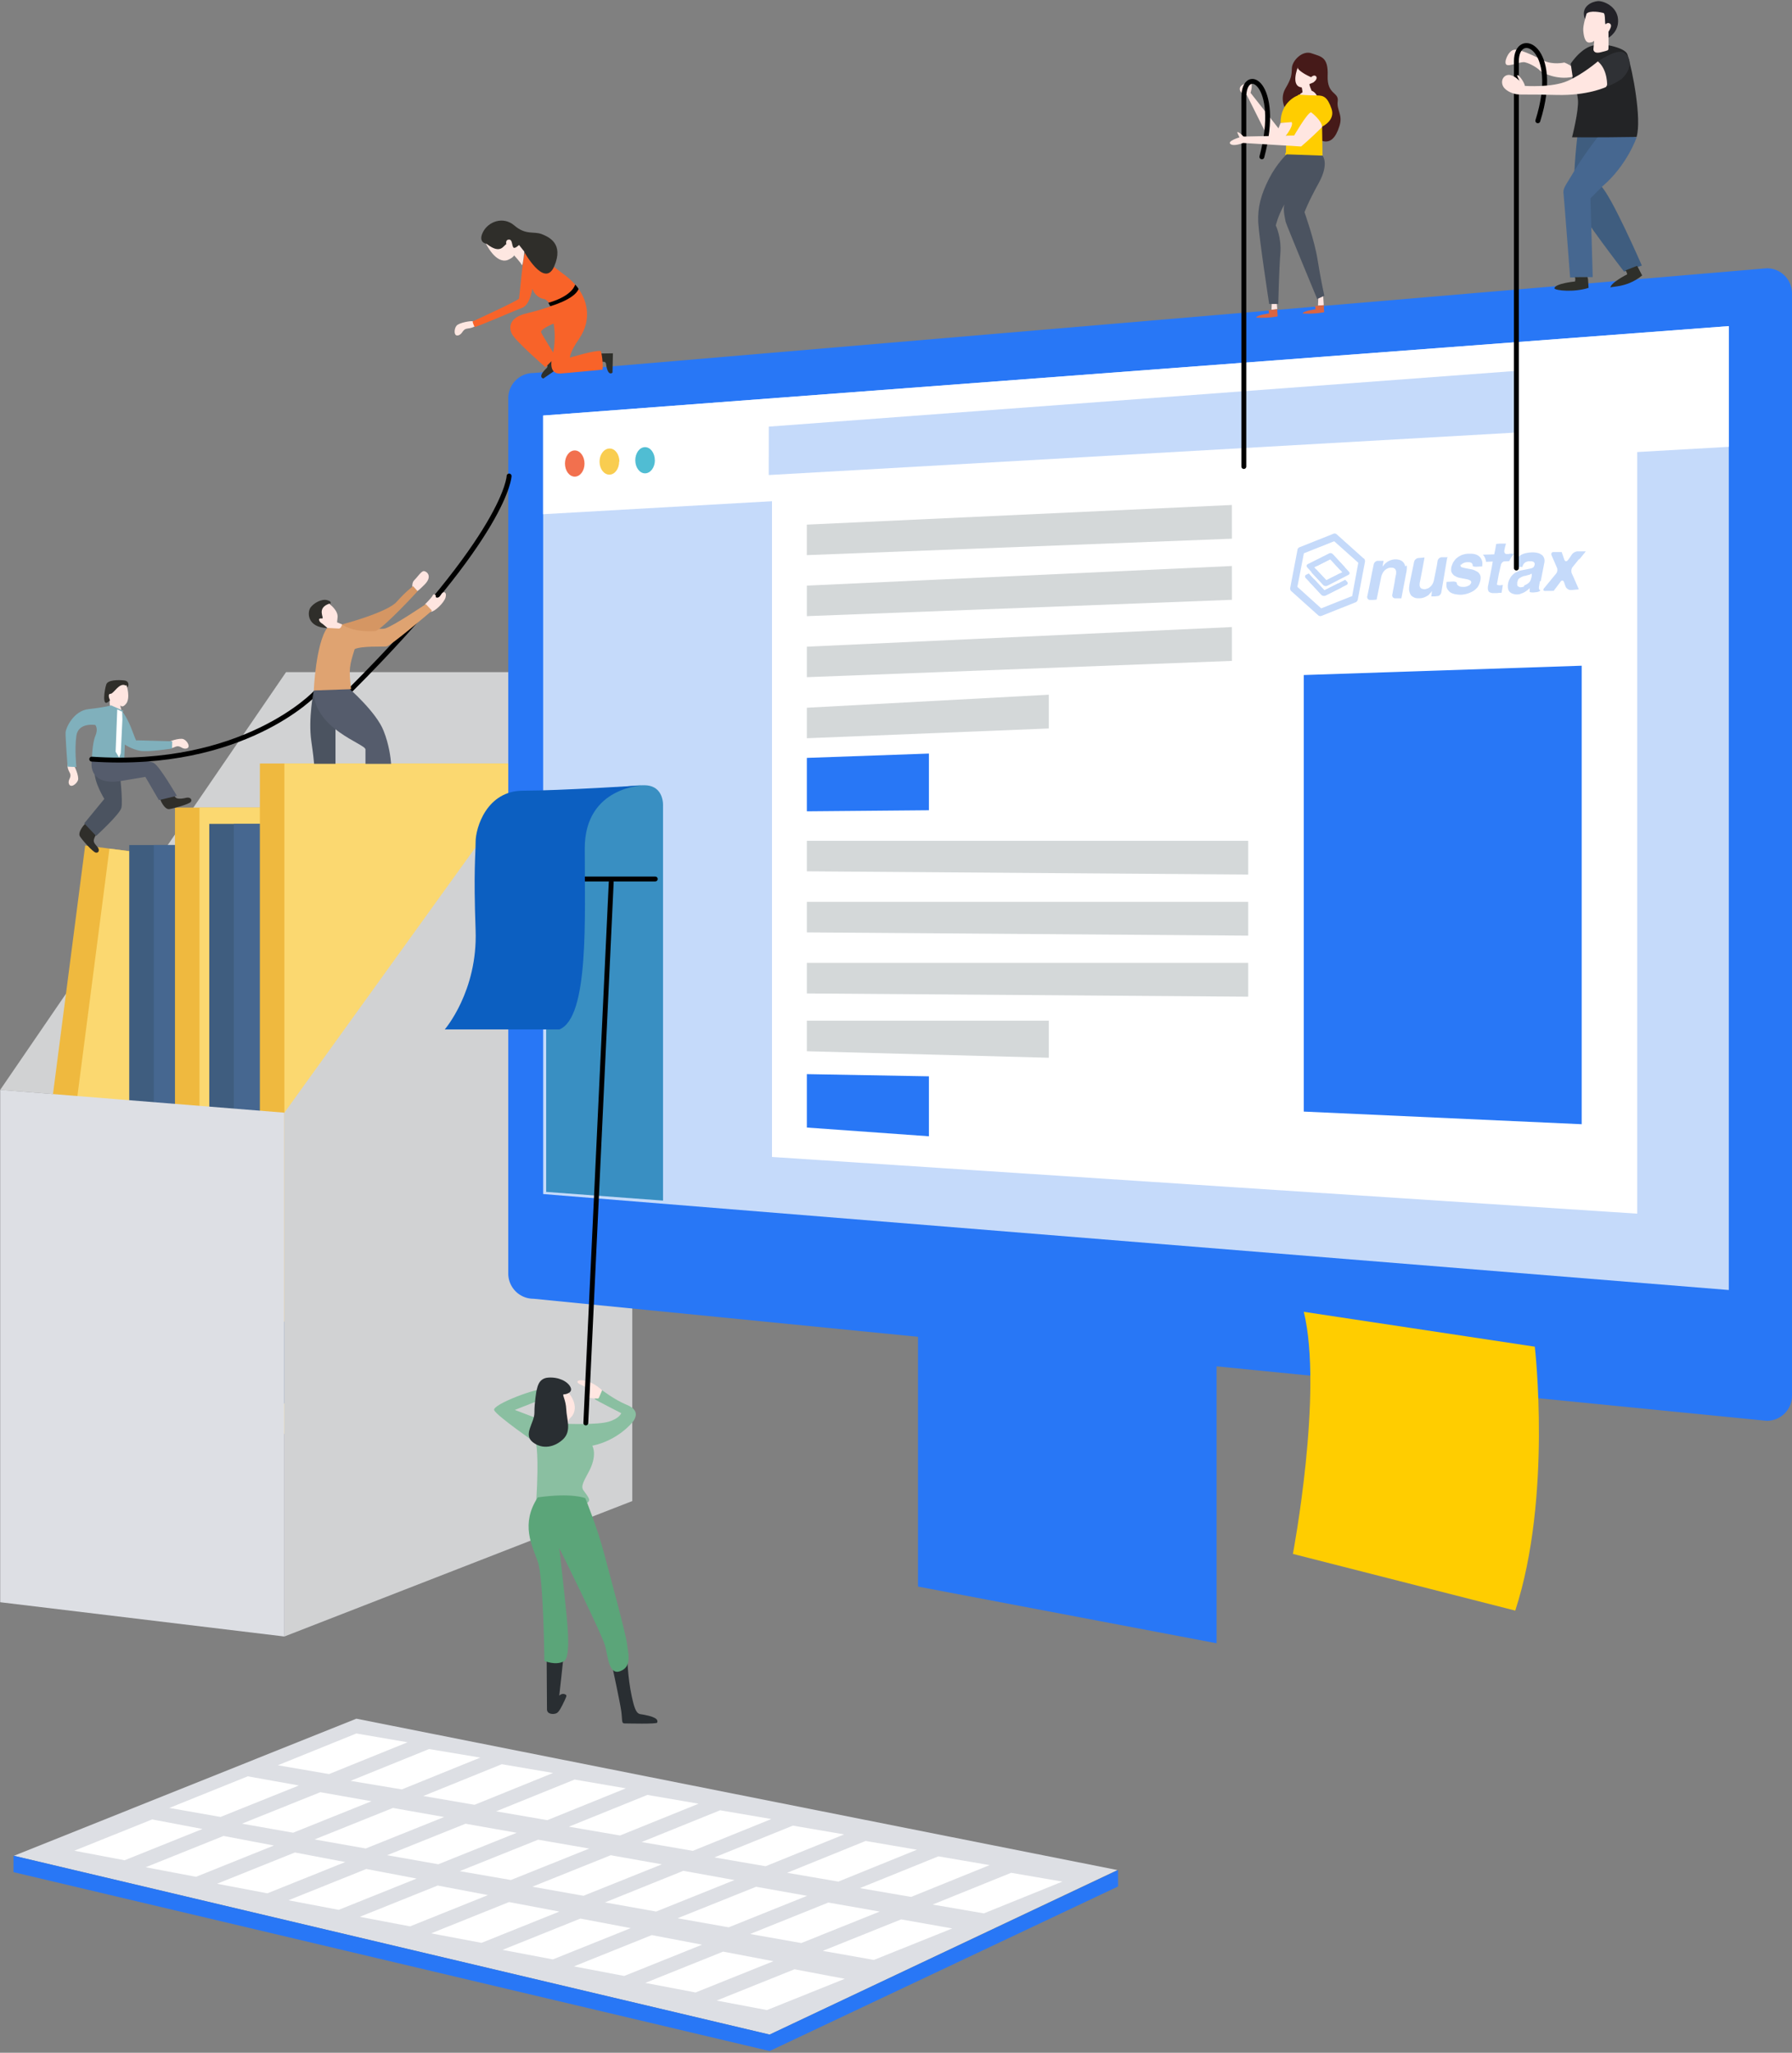 <svg xmlns="http://www.w3.org/2000/svg" viewBox="0 0 550 630"><rect x="0" y="0" width="550" height="630" fill="#808080" stroke="none"/><g id="folder"><path fill="#D1D2D3" d="M.063 334.484l87.73-128.2h96.75l-97.26 135.2-87.22-7z"/><path fill="#EFB93F" d="M83.163 439.555l-79.02-10.202 22-169.87 79.04 10.22-22.02 169.852z"/><path fill="#FBD870" d="M90.632 440.533l-79.04-10.22 22-169.86 79.03 10.2-21.99 169.88z"/><path fill="#3F5D7F" d="M39.663 259.354h79.7v171.3h-79.7v-171.3z"/><path fill="#466790" d="M47.183 259.354h79.7v171.3h-79.7v-171.3z"/><path fill="#EFB93F" d="M53.703 247.854h79.7v171.27h-79.7v-171.27z"/><path fill="#FBD870" d="M61.222 247.854h79.7v171.27h-79.7v-171.27z"/><path fill="#3F5D7F" d="M64.232 252.854h79.7v171.28h-79.7v-171.28z"/><path fill="#466790" d="M71.763 252.854h79.7v171.28h-79.7v-171.28z"/><path fill="#EFB93F" d="M79.762 234.324h79.7v171.28h-79.7v-171.28z"/><path fill="#FBD870" d="M87.283 234.324h79.7v171.28h-79.7v-171.28z"/><path fill="#DDDFE4" d="M87.283 502.254l-87.22-10.52v-157.25l87.22 7v160.77z"/><path fill="#D1D2D3" d="M194.063 460.683l-106.78 41.57v-160.76l106.78-148.24v267.43z"/></g><g id="keyboard"><path fill="#DDDFE4" d="M236.212 624.427l-231.94-54.87 105.1-42.08 233.602 46.46-106.762 50.49z"/><path fill="#FFF" d="M125.093 534.714l-24.1 9.762-15.73-2.7 24.1-9.76 15.73 2.698zm22.33 4.7l-24.1 9.77-15.73-2.63 24.1-9.76 15.73 2.62zm22.32 4.722l-24.1 9.77-15.72-2.7 24.1-9.76 15.72 2.69zm22.34 4.718l-24.1 9.763-15.72-2.702 24.1-9.76 15.72 2.7zm22.33 4.72l-24.1 9.75-15.72-2.7 24.1-9.75 15.72 2.7zm22.33 4.7l-24.1 9.76-15.72-2.697 24.1-9.752 15.72 2.69zm22.34 4.72l-24.1 9.763-15.73-2.703 24.1-9.758 15.73 2.698zm22.33 4.7l-24.1 9.78-15.73-2.698 24.102-9.77 15.73 2.69zm22.33 4.72l-24.1 9.76-15.73-2.696 24.1-9.752 15.73 2.69zm22.33 5.06l-24.1 9.752-15.73-2.7 24.1-9.75 15.73 2.698zm-234.33-29.5l-24.06 9.662-15.7-2.77 24.06-9.7 15.7 2.81zm22.27 4.84l-24.05 9.66-15.7-2.778 24.06-9.66 15.69 2.778zm22.3 4.842l-24.07 9.658-15.7-2.778 24.06-9.66 15.71 2.78zm22.27 4.84l-24.06 9.66-15.7-2.78 24.06-9.66 15.7 2.78zm22.28 4.84l-24.06 9.65-15.7-2.72 24.06-9.65 15.7 2.72zm22.28 4.84l-24.06 9.65-15.7-2.78 24.06-9.66 15.7 2.79zm22.28 4.83l-24.05 9.66-15.7-2.8 24.06-9.7 15.69 2.84zm22.28 4.838l-24.05 9.663-15.7-2.78 24.1-9.66 15.65 2.777zm22.3 4.832l-24.07 9.66-15.7-2.78 24-9.65 15.77 2.77zm22.27 5.178l-24.06 9.663-15.7-2.78 24.06-9.662 15.7 2.78zm-230.13-30.528l-23.9 9.6-15.44-2.93 23.9-9.602 15.44 2.932zm21.92 5.078l-23.9 9.6-15.45-2.937 23.9-9.6 15.45 2.937zm21.9 5.072l-23.9 9.6-15.45-2.94 23.9-9.6 15.45 2.94zm21.9 5.07l-23.9 9.6-15.44-2.94 23.9-9.6 15.44 2.94zm21.9 5.07l-23.9 9.602-15.44-2.933 23.9-9.6 15.44 2.93zm21.92 5.06l-23.9 9.6-15.45-2.92 23.9-9.6 15.45 2.92zm21.9 5.08l-23.9 9.6-15.45-2.93 23.9-9.6 15.45 2.93zm21.9 5.08l-23.9 9.6-15.44-2.94 23.9-9.6 15.44 2.94zm21.9 5.07l-23.9 9.6-15.44-2.94 23.9-9.6 15.44 2.94zm21.9 5.4l-23.9 9.602-15.44-2.92 23.9-9.602 15.44 2.92z"/><path fill="#2877F6" d="M343.143 578.977l-106.93 50.5v-5.05l106.93-50.5v5.05zm-339-4.402l232.07 54.9v-5.05l-232.07-54.9v5.05z"/></g><g id="monitor"><path fill="#2877F6" d="M542.283 436.062L163.72 398.594c-4.26 0-7.72-3.46-7.72-7.73v-268.66c0-4.26 3.46-7.72 7.72-7.72l378.563-32.15A7.717 7.717 0 0 1 550 90.052v338.3c0 4.26-3.45 7.7-7.717 7.7"/><path fill="#C5DAFA" d="M530.6 395.912l-363.9-29.45V127.534l363.9-27.44V395.91z"/><path fill="#FFF" d="M502.5 372.483l-265.56-17.4v-210.15l265.56-16.06v243.61z"/><path fill="#FFF" d="M530.6 137.133v-37.05l-363.9 27.45v30.28l363.9-20.68z"/><path fill="#2877F6" d="M373.4 504.333l-91.64-17.4v-77.64l91.64 9.37v85.67z"/><path fill="#D4D8D9" d="M378.1 165.333l-130.47 5.04v-9.36l130.45-6.03.02 10.35zm0 18.75l-130.46 5.02v-9.37l130.45-6.02.01 10.37zm0 18.75l-130.46 5v-9.36l130.45-6.02.01 10.38zm-56.2 20.74l-74.26 3v-9.36l74.26-4v10.36z"/><path fill="#2877F6" d="M285.1 248.673l-37.46.33v-16.4l37.46-1.33v17.4z"/><path fill="#D4D8D9" d="M383.1 268.413l-135.46-1v-9.37H383.1v10.37zm0 18.74l-135.46-1v-9.37H383.1v10.37zm0 18.74l-135.46-1v-9.37H383.1v10.37zm-61.2 18.74l-74.26-2v-9.38h74.26v11.38z"/><path fill="#2877F6" d="M285.1 348.733l-37.46-2.682v-16.39l37.46.67v18.41z"/><path fill="#FFCD00" d="M400.16 402.604l70.9 10.7s5.362 46.2-6 81l-68.24-17.4c0-.002 9.36-49.543 3.34-74.3"/><path fill="#2877F6" d="M485.45 345.032l-85.3-3.88v-133.98l85.3-2.86v140.72z"/><path fill="#C5DAFA" d="M235.94 145.793l229.762-13.06v-18.93l-229.75 17.13-.012 14.86z"/><path fill="#F2704E" d="M179.4 142.263c0 2.22-1.33 4.02-3 4.02-1.66 0-3-1.8-3-4.02s1.34-4.02 3-4.02c1.67 0 3 1.8 3 4.1"/><path fill="#F9CD50" d="M190.03 141.673c0 2.2-1.34 4-3 4-1.67 0-3.02-1.78-3.02-4s1.4-4.02 3.1-4.02c1.7 0 3 1.8 3 4.02"/><path fill="#50BDD3" d="M201 141.253c0 2.22-1.36 4.02-3.02 4.02-1.67 0-3-1.8-3-4.02s1.33-4.02 3-4.02c1.66 0 3 1.8 3 4.02"/><g fill="#C5DAFA"><path d="M418.52 171.393l-8.25-7.4a.977.977 0 0 0-1.02-.18l-10.438 4.16c-.3.142-.603.47-.603.86l-2.21 11.56c-.07.402.06.8.33 1.04l8.25 7.4c.3.252.68.322 1.04.18l10.43-4.16c.36-.14.6-.47.69-.86l2.2-11.56c.06-.4-.06-.8-.34-1.04m-3.8 11.62l-9.3 3.7-7.31-6.6 2-10.3 9.3-3.7 7.4 6.6-1.9 10.3h-.2z"/><path d="M411.2 176.003l-4.13 2.08-3.7-3.96 4.92-2.5 3 3.3 1.5-.8-3.7-4c-.3-.4-.897-.5-1.3-.2l-6.4 3.2c-.4.2-.5.6-.198 1l4.81 5.21c.17.17.398.3.64.3.238.06.5 0 .702-.1l4.868-2.42-1.1-1.23.09.12z"/><path d="M403.97 174.754l3.1 3.33 4.9-2.47-3.7-3.96-4.118 2.08-1.12-1.22 4.867-2.46c.42-.2 1-.1 1.32.23l4.8 5.18c.32.33.24.77-.18.98l-6.4 3.3c-.2.1-.45.2-.7.1-.24 0-.47-.1-.62-.3l-3.66-3.9 1.5-.7.01-.19z"/><path d="M410.66 179.063l-4.178 2.1-3.684-3.95-1.098-1.22-.78.38c-.42.2-.502.65-.2 1l4.83 5.16c.138.16.37.28.602.32.258.04.5 0 .698-.102l4.93-2.46-1.12-1.22z"/><path d="M403.36 177.803l3.14 3.37 4.9-2.47h-.02l1.5-.77.58.62c.3.33.228.77-.18.98l-6.402 3.23c-.198.1-.46.13-.698.1a1.16 1.16 0 0 1-.62-.33l-3.7-3.98 1.5-.75zm27.942-3.97c-.1-.5-.302-.9-.582-1.24-.278-.32-.64-.56-1.098-.72a4.073 4.073 0 0 0-1.48-.2c-.54.03-1.003.13-1.42.3-.4.16-.772.35-1.08.58-.3.22-.57.45-.78.7l-.2.25-.33.4.15-.88.17-.9H422.9c-.598 0-1.2.502-1.298 1.2l-.46 2.2-1 5.102-.503 2.4c-.12.6.27 1.1.87 1.1h.9l1.1-.1 1.4-6.9c.2-.9.6-1.6 1.1-2.1.6-.5 1.2-.8 1.8-.8.5 0 .8 0 1.1.2.2.1.4.3.5.6.1.2.1.5.1.7v.3l-.3 1.5-.2 1.3-.4 2.1-.3 1.6c-.1.6.3 1.1.9 1.1h1.9l1.6-8.4c.1-.7.1-1.3 0-1.7m12.7-2.502h-1.9c-.6 0-1.2.5-1.3 1.2l-.2 1.3-.9 4.5c-.1.5-.3 1-.5 1.3-.2.3-.4.6-.7.8-.3.3-.5.4-.8.5-.3.1-.61.2-.8.2s-.4 0-.7-.1c-.2 0-.4-.1-.6-.3-.1-.1-.2-.4-.3-.6v-.49c0-.5.2-1.2.3-1.78l.5-2.6.5-2.7.2-1.16-1.1.1-.8.07c-.6.06-1.2.6-1.3 1.2l-1.4 6.8c-.1.8-.2 1.45-.1 2s.3 1 .5 1.35c.3.4.7.6 1.1.8.4.2.9.2 1.5.2.8 0 1.5-.2 2.2-.6.6-.3.89-.6.89-.7.3-.24.5-.5.7-.8l.1-.1-.1.8-.1.83h1.09l.7-.1h.1c.6 0 1.093-.6 1.193-1.2l1.59-9.41.2-1.13.21-.18zm40.2.8l2.1-2.6h-2.5c-.6 0-1.4.4-1.8 1l-.2.3-.4.6-.6.8c-.4.5-.9.402-1.1-.198l-.8-2.3h-2.5c-.6 0-.8.5-.6 1l1.6 3.7c.3.6.2 1.4-.2 1.9l-3.7 4.5c-.4.5-.2.9.4.83h1.6l.95-.04 1.4-1.84.67-.9c.4-.6.9-.5 1.1.1l.5 1.4.05.1c.3.5.9.9 1.4.9h.6l.9-.1 1.1-.1-1.6-3.66-.6-1.3c-.2-.6-.11-1.4.3-1.9l2.1-2.6-.17.408zm-11.72 6.51l1.05-5.4c.2-.8.1-1.4-.1-1.8-.2-.5-.5-.8-.92-1-.4-.3-.84-.4-1.34-.5-.5-.1-.9-.1-1.3-.1-.61 0-1.2.07-1.81.2-.6.1-1.1.298-1.7.6-.5.35-1 .8-1.4 1.36-.4.6-.6 1.2-.6 1.2-.2.6.1 1.1.7 1.1h1.79c0-.2.104-.4.2-.6.102-.2.202-.4.402-.54.095-.15.3-.3.595-.4.2-.1.602-.2.9-.2h.6c.2 0 .4.06.6.15.2.03.3.2.4.398.1.13.1.4 0 .71-.1.35-.3.6-.5.7l-.4.2-1.4.3-1.7.33c-.5.1-1 .28-1.4.48-.5.2-.9.5-1.2.8-.4.36-.7.75-.9 1.2-.3.46-.5.98-.6 1.57-.1.62-.1 1.15 0 1.6.1.42.3.8.603 1.05.3.25.6.42 1 .53.4.1.8.2 1.2.16.5 0 .9-.1 1.3-.3.404-.1.754-.3 1.105-.5.3-.2.596-.4.83-.6l.7-.6c-.106.2-.106.3-.106.5v.7c0 .1.5.2 1.104.2l1-.1c.6-.1 1.1-.3 1.2-.6h-.2c-.1-.1-.1-.2-.18-.3-.098-.1-.098-.3-.098-.6l.3-1.8m-4.9 1.6c-.34.1-.7.2-1.006.2-.1 0-.3 0-.44-.1s-.3-.1-.4-.2c-.1-.1-.2-.3-.2-.5v-.7c.1-.4.2-.6.3-.9.2-.2.3-.4.6-.5.3-.2.5-.3.8-.4.2-.1.5-.2.8-.2.6-.2 1.1-.3 1.4-.4l.3-.2c.3-.2.3.2.2.9l-.1.4c-.1.3-.2.7-.4 1-.2.3-.43.5-.7.7-.3.2-.65.4-1 .5m-4.503-9.6h-.96c-.496 0-.8-.5-.7-1.1l.1-.5.105-.5.3-1.1h-1.9l-1.096.1-.3 1.7-.305 1.5-3.5.1c.3.3.526.6.696 1.1.14.3.23.7.3 1.1l2.04-.1-.3 1.8-1.1 5.5c-.1.4-.1.7-.1 1 0 .3.1.5.2.8.1.2.4.4.8.5l.4.1h1.4l.7-.1h.7l.202-1.14.2-1.3-.37.1h-.3c-.3.1-.517 0-.697 0-.15 0-.26-.1-.33-.1s-.1-.13-.1-.3l.25-1.3.33-1.8.095-.4.5-2.2c.1-.6.6-1.2 1.1-1.2l.896-.04.6-.03c.103-.2.3-.7.7-1.3.3-.4.603-.7.9-1h-1.8l.34.11zm-14.896 3.4c.1-.1.2-.3.3-.4.14-.1.34-.2.6-.3.25-.1.6-.2 1-.2s.7 0 .93.1c.2 0 .4.2.5.3.1.1.16.3.2.5v.2c0 .2.5.3 1.1.3l1.8-.1c.12-.9.1-1.5-.16-2-.2-.5-.5-.9-.9-1.2-.4-.3-.9-.5-1.4-.6-.5-.1-1.1-.1-1.6-.1-.9 0-1.6.2-2.3.44-.6.3-1.1.6-1.6 1.03-.4.4-.7.83-1 1.3-.2.5-.4.94-.5 1.4-.1.74-.1 1.33.2 1.76.3.47.6.8 1.1 1 .5.3 1 .45 1.6.55l1.6.3c.5.1.9.2 1.2.4.3.1.404.4.404.7 0 .1-.108.2-.2.4l-.35.4c-.206.1-.407.2-.65.3-.306.1-.607.2-1 .2-.506 0-.9 0-1.2-.1-.3-.1-.5-.2-.7-.4-.2-.15-.306-.33-.306-.54l-.033-.2c0-.2-.5-.4-1.1-.4l-2 .1c-.14.8-.1 1.47.1 2 .26.5.6.9 1 1.2.48.3 1 .5 1.6.6.6.1 1.26.17 1.9.15.4-.05.9-.1 1.5-.26s1.18-.4 1.75-.7c.6-.3 1.1-.76 1.6-1.3.4-.56.7-1.28.9-2.16.14-.8.1-1.3-.17-1.8s-.6-.8-1.1-1c-.5-.3-1-.5-1.6-.6l-1.6-.3c-.5-.1-.9-.2-1.2-.3-.35-.13-.5-.4-.4-.7 0-.1.1-.3.1-.4"/></g></g><g id="people"><path fill="#2F2E2A" d="M29.498 256.112s-.88 1.46-.7 2.16c.2.7.4.75 1.14 1.7.76.95.32 1.9-.56 1.7-.88-.2-4.104-3.78-4.846-4.98-.76-1.198 1.202-3.798 2.322-4.417 1.502 1.638 2.643 3.85 2.643 3.85m23.598-12.5s.56 1.2 1.26 1.398c.702.2 1.703.1 2.904-.2 1.2-.2 1.8.6 1.3 1.3-.6.7-5.21 2-6.61 2.2-1.4.2-2.91-2.698-3.01-4 2.1-.6 4-.5 4-.5M33.63 215.03s.9.4 1.3-.698c.4-1.1 1.704-1 2.204-2.2.5-1.2 1.402-1.2 1.902-1.2.4 0 .9-1.9-.904-2.1-1.802-.2-5.006-.2-5.506 1.2s-1.5 7.398.8 5.2"/><path fill="#FEE7E1" d="M51.263 227.997c.25-.38 3.875-1.63 5.045-1.15 1.182.47 2.383 2.57.9 2.88-1.5.3-1.8-1.2-3.463-.5-1.662.8-3.734.8-2.473-1.2m-28.932 6.398c.4.2 2.002 3.8 1.602 5-.4 1.2-2.303 2.6-2.803 1.1-.41-1.4 1.1-1.9.2-3.5-.91-1.6-1.01-3.6 1-2.5"/><path fill="#4B5360" d="M36.807 237.555s.94 8.448.44 10.398c-.5 1.97-7.75 8.6-7.75 8.6l-3.643-3.86 6.167-7.5s-3.2-5.177-2.96-8.397c2.85-2.27 7.75.76 7.75.76"/><path fill="#FEE5E0" d="M38.75 210.24c.23.118 1.27 4.03 0 5.678-1.252 1.64-1.873.5-1.873.5l.56 2.27s-3.403-1.2-3.603-1.96c-.3-.7-.1-1.898-.1-1.898s-.9-1.9.2-1.9c1 0 2.704-3.7 4.706-2.5"/><path fill="#80B0BC" d="M37.627 218.438s1.642 2.15 3.023 6c1.382 3.838 1.32 2.77 1.32 2.77l10.894.3-.06 2.2s-7.238 1.2-9.89.7c-2.644-.5-4.606-1.9-4.606-1.9l-.18 4.6-9.95.1s.13-5.1 1.07-7.3c1-2.3 0-3.4 0-3.4s-5.206-.9-5.807 3.3c-.6 4.2 0 9.598 0 9.598l-2.7-.1s-.71-9.288-.61-10.588c.1-1.3 2.41-6.6 7.11-7.1s6.91-1.12 6.91-1.12l3.81 1.7-.32.24z"/><path fill="#FFF" d="M37.497 218.438l.07 2.4-.5 10.35-.5 1.32-1.082-1.8.5-12.998 1.512.728z"/><path fill="#555C6C" d="M28.177 233.457s-1.572 7.628 8.57 6.298l7.868-1.32 4.155 7.13 5.506-1.32s-5.206-8.96-7.008-10.04c-1.702-1.1-9.01-.9-9.01-.9s-8.81-1.5-9.91.1"/><path fill="none" stroke="#000" stroke-width="1.5" stroke-miterlimit="10" d="M156.252 146.09s-.46 17.416-48.496 65.49c-7.048-.38-10.992 1.14-10.992 1.14s-21.944 23.395-68.607 20.265" stroke-linecap="round" stroke-linejoin="round"/><path fill="#2E2F2A" d="M169.248 109.564l2.4 3.24-4.884 3.36s-2.022-.33 1.07-3.26c.602-.58-.4-1.42-.4-1.42l1.803-1.92h.01zm14.836-1.07l4.033-.06-.13 5.93s-1.44 1.45-2.002-2.78c-.14-.82-1.4-.5-1.4-.5l-.5-2.6v.01z"/><path fill="#FEE7E1" d="M145.1 98.616c-.4-.22-4.175.37-4.986 1.35-.82.97-.9 3.4.56 2.96 1.504-.5 1.103-1.9 2.904-2.1 1.802-.2 3.704-1.1 1.602-2.3"/><path fill="#F86329" d="M160.907 76.938s2.523-.07 7.31 3.63c4.784 3.7 6.807 4.7 9.148 7.82 2.354 3.098 4.787 9.098.342 15.646-2.943 4.2-2.774 5.72-2.774 5.72s7.73-2.36 9.49-2.02c.802 3.2.502 5.72.502 5.72s-12.415 1.18-12.915 1.18-3.804.34-2.502-5.22c1.402-5.55.4-10.098.4-10.098s-4.205 1.7-3.804 2.7c.4 1 4.504 7.498 4.504 7.498l-3.203 3.18s-9.21-8-10.312-10.258c-1.102-2.27-.502-5.05 4.405-6.23 4.905-1.18 7.508-2.2 7.508-2.2s-.7-2-2.102-2.258c-1.302-.2-2.805-1.2-3.504-3.1-.702 3.6-1.803 5.4-3.305 5.9-1.5.5-13.615 5.798-14.416 5.798-.61-1.2-.61-1.7-.61-1.7s14.01-6.4 14.21-7c.2-.6 1.2-13.498 2-14.597"/><path d="M168.846 93.986s7.41-2.02 8.74-5.3c-.46-.778-1.07-1.35-1.07-1.35s-.602 3.4-8.21 5.6c.3.58.6 1.05.6 1.05"/><path fill="#2F2E2A" d="M149.173 74.78s-2.532-.36-.94-3.55c1.602-3.2 6.207-5 9.66-2 3.504 3 5.907 1.7 8.31 2.6 2.293.91 6.898 2.91 3.896 9.908-3.01 7-9.36-4.7-9.36-4.7s-7.86 1.6-11.56-2.3"/><path fill="#FEE7E1" d="M149.155 74.76s2.94 6.298 6.637 5.048c1.802-.76 2.002-1.43 2.002-1.43s2.002 2.15 2.303 2.9c.4.76.8-4.08.8-4.08l-1.6-2.02s-1.403 1.43-1.804.67c-.4-.76-.3-2.2-1.1-2.3-.802-.1-1.202.4-1.002 1.4-.9.4-1.7 3.2-5.9 0"/><path fill="#4B5360" d="M96.393 234.416h6.578v-13.498l-6.67-8.96s-1.76 8.58-.75 15.52c.58 4 .78 5.968.85 6.948"/><path fill="#555C6C" d="M112.17 229.876v4.55h7.87c-.12-1.7-.6-5.9-2.332-10.2-2.263-5.7-10.532-12.896-10.532-12.896s-2.303-3.6-10.873.7c-.1 11.6 15.818 16.297 15.818 17.897"/><path fill="#FEE5E0" d="M126.608 180.624s-.33-1.72.5-2.52c.853-.8 2.063-2.65 2.823-2.82.76-.17 3.15 1.4.31 4.2-2.84 2.8-2.6 2.4-3.62 1.14m3.83 4.84s2-1.98 2.36-2.73c.33-.7 1.1-.1.92.3-.17.4.926.8 1.606-.5.67-1.3 1.883-.9 1.42.8-.46 1.698-3.4 4.398-4.403 4.398s-1.9-2-1.9-2"/><path fill="#DFA371" d="M104.994 191.642s10.713 1.77 13.096 1.27c2.4-.6 12.594-7.498 12.594-7.498l1.9 2s-12.612 10.8-13.994 10.998c-1.382.1-7.55-.2-9.73.8-1.603 5.1-1.854 6.1-1.103 12.298l-11.453.4s.603-14.298 4.105-19.198c2.9-1.2 4.5-1.2 4.5-1.2"/><path fill="#D59663" d="M104.994 191.642s13.846-3.66 16.75-6.94c2.903-3.278 5.034-4.798 5.034-4.798l1.383 1.52c.1 0-10.11 10.98-12.81 12.238-7.51.5-10.31-2.02-10.31-2.02"/><path fill="#2F2E2A" d="M101.22 185.463s1-.76-.76-1.26c-1.764-.5-4.167.88-5.167 2.27-1.002 1.4-1.13 6.058 5.166 6.298 1.13-4.28.75-7.29.75-7.29"/><path fill="#FEE5E0" d="M101.22 185.463s2.632 1.9 2.383 4.04c-.25 2.14-.12 1.5-.12 1.5l1.5.64s-.24 1.27-1 1.27l-3.523-.2-1.402-1.2s-.74-.4-1.002-.9c-.24-.5-.24-.9.76-.798 1.003.1-2-3.2 2.405-4.6"/></g><g id="small-people-01"><path fill="#3F5D7F" d="M484.148 41.622s-2.08 16.78-.34 20.9c1.73 4.14 14.65 20.84 14.65 20.84l5.46-1.86s-9.3-21.4-12.6-24.46c1.5-15.22 2.1-16.1 2.1-16.1l-9.2.7-.07-.02z"/><path fill="#466790" d="M502.36 42.042s-2.94 8.7-10.582 15.18l-3.64 3.63.7 24.198-6.94.1s-1.8-23.698-2-25.528c-.3-1.86.5-2.45 3.3-7.17 2.7-4.73 8.2-11.73 8.2-11.73l10.9 1.44.06-.12z"/><path fill="#FFE6E1" d="M480.08 19.193s-3.472.85-6.5-.67c-3.042-1.52-7.462-3.7-9.102-3.2-1.66.5-3.05 3.96-2.1 4.55.96.6 4.398-1.07 5.64-.76 1.8.42 4 1.85 4.6 2.53.7.67 5.2 3.03 10.1 1.94 2.7-2.45-2.6-4.4-2.6-4.4"/><path fill="#232426" d="M482.68 23.583l-.6-4.05s3.8-5.9 8.228-5.7c1.3.1 3.552.1 3.552.1s5.04.9 5.64 2.8c1.6 5 4.4 19.8 2.8 25.3-12.8.2-19.802.1-19.802.1s2.1-8.2 1.802-11.5c-.28-3.3-1.66-5.8-1.75-7.1"/><path fill="#2E2F2A" d="M498.81 83.02c.43.1.6 1.18.6 1.18s-5.55 2.8-5.1 4.22c-.66-.74 4.63.3 9.7-3.88-1.3-2.6-1.56-2.95-1.56-2.95l-3.64 1.43zm-15.5 2.05c.36.23.1 1.32.1 1.32s-6.2.6-6.34 2.1c.26.72 6.18 1.28 10.5-.15-.25-3.14-.07-2.35-.34-3.3l-3.93.03h.01z"/><path fill="#232228" d="M493.74 11.543s3.25-1.83 2.86-5.75c-.392-3.92-4.49-5.57-6.192-5.45-1.7.13-5 1.46-4.16 4.88.84 3.42 7.42 6.32 7.42 6.32"/><path fill="#FFE6E1" d="M486.91 4.343s-1.1 3.4-.98 5c.13 1.57.46 3.9 2.02 3.72 1.56-.2 1.36-.83 1.36-.83l-.26 2.9s-.06 1.5 2.28.9 2.27-.5 2.34-1.2c.06-.7 0-5.1 0-5.1s.84-1.16.78-1.9c-.07-.77-1.04-1.03-1.56-.46s0-3.2-.78-3.4-4.102-.9-5.2.24"/><path fill="none" stroke="#000" stroke-width="1.5" stroke-miterlimit="10" d="M465.407 174.337V18.843c0-10.1 13.83-4.7 6.58 18.23" stroke-linecap="round" stroke-linejoin="round"/><path fill="#FFE6E1" d="M468.008 26.362s8.34.6 13.102-1.52c4.78-2.1 9.3-6 9.3-6s1.8.18 2.85 3.14c1.04 2.95-.35 4.72-.35 4.72s-5.55 2.7-15.18 2.44c-9.62-.25-11.272 0-12.48-.25-1.212-.25-3.74-1.18-4.162-3.05-.44-1.84 1.04-3.2 2.602-2.77 1.56.418 2.86 1.938 2.86 1.938s-1.4-2.2-.7-1.94c.7.25 2.1 2.53 2.17 3.3"/><path fill="#2F3135" d="M490.408 18.862s5.62-3.88 7.802-2.8c2.18 1.08 3.2 4.73-.53 8.2-3.2 2.1-4.42 2.18-4.42 2.18s.26-5.06-2.86-7.6"/></g><g id="small-people-02"><path fill="#FFE5E1" d="M404.64 91.134l-.12 2.66 1.766-.13-.2-3.2-1.447.67z"/><path fill="#DA6542" d="M406.275 93.675l-2.644.25.13 1s-3.92.52-3.92 1.28c3.79.25 6.57-.38 6.57-.38l-.12-2.16-.01.01z"/><path fill="#FFE5E1" d="M390.374 92.395l-.13 2.67 1.766-.2-.25-3.2-1.386.73z"/><path fill="#DA6542" d="M392.01 94.934l-2.644.26.12 1s-3.91.52-3.91 1.28c3.79.25 6.563-.38 6.563-.38l-.13-2.16z"/><path fill="#461A19" d="M394.354 33.105s-1.596-2.92.18-5.96 1.896-3.93 1.965-6.2c.06-2.3 3.22-5.6 6.05-4.58 2.83 1.02 5.18 1 4.93 6.9-.2 5.9 3.49 4.9 3.09 7.8-.4 2.8 1.69 4.2.5 7.7-1.1 3.5-2.8 5.4-5.49 4.4-2.7-1-10.19-7.99-11.09-10.19"/><path fill="#FFE6E1" d="M398.324 20.655s-2.354 5.83 1.197 6.17c.24.93.24 1.52.24 1.52s-1.24.65-1.24 1.5 5.97.36 5.97.36-.34-1.77-1.93-2.36c-.68-1.53-.68-2.03-.68-2.03l1.18-.5s1.43-.94.93-1.8c-.6-.83-1.59.18-1.59.18s-3.892-1.66-4.19-3.04"/><path fill="#FFCD00" d="M398.454 29.235s-5.427 1.78-5.427 8.5h1.896l-.26 9.13s-1.257 1.1 2.275 1.2c3.54.1 8.978 0 8.978-.4l-.14-8.8s4.17-1.9 2.893-5.5c-1.25-3.57-2.4-4.07-4.41-4.07-2.65 0-5.81-.26-5.81-.26"/><path fill="#4B5360" d="M405.905 47.755s2.146 2.4-1.137 8.37c-3.292 5.96-4.39 9-4.39 9s3.093 8.75 3.99 14.45c.898 5.73 2.096 11.2 2.096 11.2l-2.194 1s-9.577-23.08-9.677-23.7c-.1-.65-.898-3.57-.4-5.34-2.094 3.8-2.623 6.47-2.623 6.47s1.796 3.67 1.396 8.62c-.398 4.95-.64 15.47-.64 15.47h-2.792s-3.11-20.3-3.35-24.98c-.25-4.7.896-8.75 3.29-13.45 2.395-4.7 5.427-7.5 5.427-7.5l10.98.4.03-.01z"/><path fill="#FFE6E1" d="M393.027 37.735l-.64 1.65-8.577-10.9s.758-2.2.12-3.3c-.63-1-1 .3-1 .3s-2.532.4-2.413 1.9c.12 1.49 2.154 1.79 2.154 1.79l5.95 11.9s3.39 4.17 6.02.62c2.67-3.56 1.77-4.22 1.77-4.22l-3.39.27.02-.01z"/><path fill="none" stroke="#000" stroke-width="1.5" stroke-miterlimit="10" d="M381.755 143.174v-113.3c0-10.15 11.65-4.74 5.537 18.26" stroke-linecap="round" stroke-linejoin="round"/><path fill="#FFE6E1" d="M402.365 34.435s3.41 2.54 3.41 4.57c-3.41 3.42-6.434 5.96-6.434 5.96l-17.8-1.09s-2.91 1.2-3.92.3c-1-.9 2.8-2.02 2.8-2.02l-.65-1.4s-.25-.77 1.4.63c.5.7.5.5 1.64.5s14.4-.3 14.4-.3 3.79-6.6 5.09-7.1"/></g><g id="small-people-03_1_"><path fill="#292E32" d="M172.9 508.857c0 .38-1.253 11.55-1.253 11.55s.632-.7 1.522-.5c.87.302.87.4.11 2-.8 1.702-1.7 3.6-2.5 3.9-.8.4-2.9.4-2.9-1.2s-.1-15.8-.1-15.8l5 .1.11-.05zm14.996 2.5s2.4 11.05 2.78 13.802c.38 2.77 0 3.77 1 3.77 1.03 0 9.9.25 10.03-.25.198-.6.298-1.6-4-2.4-1.7-.4-2.5.5-3.8-5.6-1.302-6-1.4-12.4-1.4-12.4l-4.5 3-.11.07z"/><path fill="#FFE6E1" d="M174.06 426.938s3.93 3.9 1.637 7.52l-1.14 1.26-.63 2.262-.26-1s-3.04-2.14-2.53-5.65c.5-3.52-1.14-5.52 2.922-4.4"/><path fill="#8ABFA1" d="M173.68 436.97s9.638.38 13.057-.622c3.42-.998 3.938-2.64 3.938-2.64s-7.867-4-8.118-4.3c-.26-.398 2.03-2.9 2.03-2.9s4 3.102 7.898 4.7c3.9 1.6 2.5 4 2 4.8s-5 6.1-12.7 7.702c0 0 1.8 2.898-1.298 8.398-3.1 5.57-1.5 4.4.2 7.7 1.698 3.3-12.95 3.4-16.1 1 .9-14.66-.098-17.92-.098-17.92s-11.96-8.3-12.8-10.06c-.9-1.76 14.09-7.27 15.42-6.4 1.4.88.15 2.64.15 2.64l-9.25 3.652 8.9 3.398 6.59 1.102.16-.25z"/><path fill="#5BA579" d="M179.637 459.8s3.68 9.04 5.7 16.7c2.04 7.65 6.73 24.838 7.1 27.97.4 3.14 1.54 7.028-2.022 8.4-3.548 1.397-3.798-4.382-4.697-7.77-.88-3.4-14.07-30.002-14.07-30.002s1.652 14.32 1.902 17.33c.25 3 2.028 16.06-.5 17.44-2.552 1.38-5.97-.13-5.97-.13s-.26-25.6-2.03-30.5-5.33-11.53 0-19.68c10.647-1.5 14.6.248 14.6.248"/><path fill="#FFE6E1" d="M183.597 429.2s-3.2.078-3.45-.68c-.26-.75.76-.83.76-.83s.5-1.4-2.4-2.6c-2.8-1.202-.498-2.002 2-1.102 2.5.9 4.3 2.7 4.3 2.7l-1 2.3-.21.21z"/><path fill="#292E32" d="M164.67 426.8c.25-.62.38-3.75 3.55-4s5.958 1.12 6.848 2.878c.9 1.762-1.4 2.262-2.028 2.262-.63 0 .64 1.63.76 4.64.13 3 1.648 6.528-.88 9.04-2.54 2.498-6.352 3.38-9.4 1-3.04-2.38.5-5.9.5-9.03 0-3.2.65-6.8.65-6.8"/><path fill="#398FC2" d="M197.735 241c-11.438 0-30.095 6.36-30.095 6.36V365.8l35.854 2.67v-121.1s.46-6.37-5.778-6.37"/><path fill="none" stroke="#000" stroke-width="1.5" stroke-miterlimit="10" d="M187.596 270.78l-7.8 165.938m-.328-166.947h21.646" stroke-linecap="round" stroke-linejoin="round"/><path fill="#0C5FC1" d="M197.735 241s-18.267.2-18.267 19.4c0 21.43 1.35 51.86-7.778 55.54h-35.188s10.148-11.7 9.47-30.44c-.67-18.74 0-22.748 0-27.1 0-4.35 3.4-15.73 14.548-15.73 11.18 0 37.215-1.67 37.215-1.67"/></g></svg>